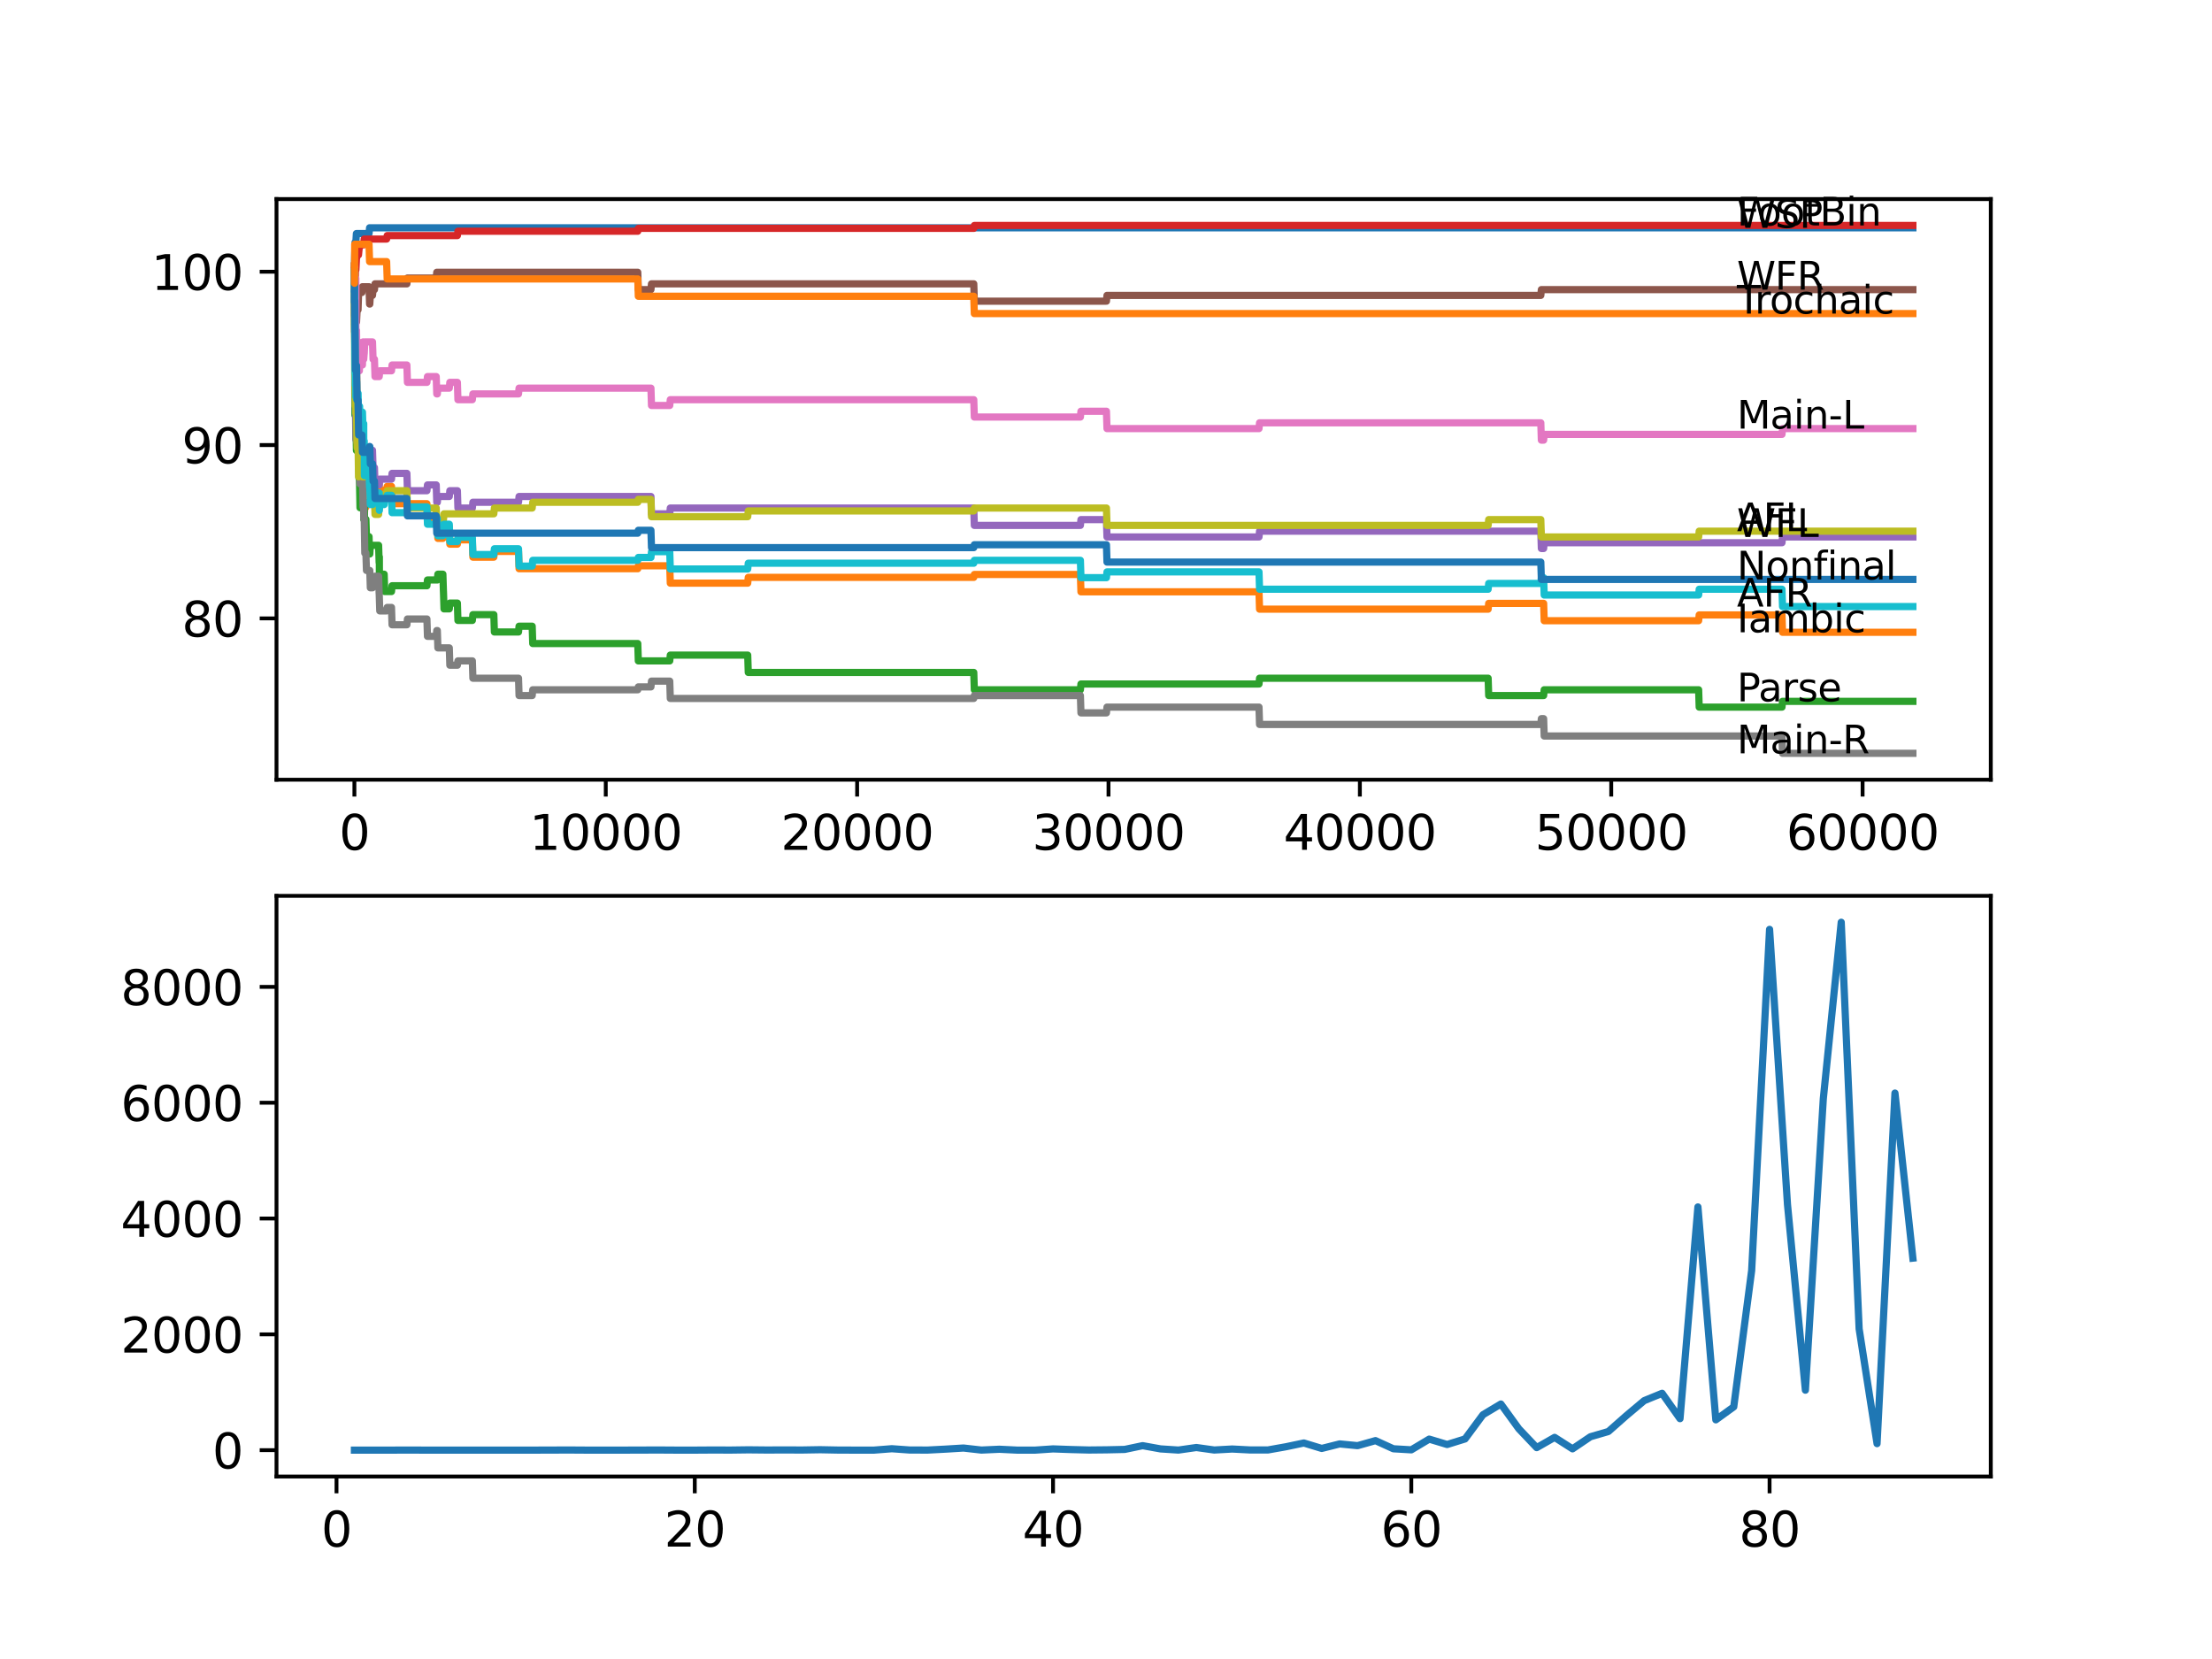 <?xml version="1.0" encoding="utf-8" standalone="no"?>
<!DOCTYPE svg PUBLIC "-//W3C//DTD SVG 1.1//EN"
  "http://www.w3.org/Graphics/SVG/1.1/DTD/svg11.dtd">
<svg xmlns:xlink="http://www.w3.org/1999/xlink" width="460.8pt" height="345.6pt" viewBox="0 0 460.8 345.6" xmlns="http://www.w3.org/2000/svg" version="1.1">
 <defs>
  <style type="text/css">*{stroke-linejoin: round; stroke-linecap: butt}</style>
 </defs>
 <g id="figure_1">
  <g id="patch_1">
   <path d="M 0 345.6 
L 460.8 345.6 
L 460.8 0 
L 0 0 
z
" style="fill: #ffffff"/>
  </g>
  <g id="axes_1">
   <g id="patch_2">
    <path d="M 57.6 162.432 
L 414.72 162.432 
L 414.72 41.472 
L 57.6 41.472 
z
" style="fill: #ffffff"/>
   </g>
   <g id="matplotlib.axis_1">
    <g id="xtick_1">
     <g id="line2d_1">
      <defs>
       <path id="m5f6db85ce0" d="M 0 0 
L 0 3.5 
" style="stroke: #000000; stroke-width: 0.8"/>
      </defs>
      <g>
       <use xlink:href="#m5f6db85ce0" x="73.827" y="162.432" style="stroke: #000000; stroke-width: 0.8"/>
      </g>
     </g>
     <g id="text_1">
      <!-- 0 -->
      <g transform="translate(70.646 177.03)scale(0.1 -0.1)">
       <defs>
        <path id="DejaVuSans-30" d="M 2034 4250 
Q 1547 4250 1301 3770 
Q 1056 3291 1056 2328 
Q 1056 1369 1301 889 
Q 1547 409 2034 409 
Q 2525 409 2770 889 
Q 3016 1369 3016 2328 
Q 3016 3291 2770 3770 
Q 2525 4250 2034 4250 
z
M 2034 4750 
Q 2819 4750 3233 4129 
Q 3647 3509 3647 2328 
Q 3647 1150 3233 529 
Q 2819 -91 2034 -91 
Q 1250 -91 836 529 
Q 422 1150 422 2328 
Q 422 3509 836 4129 
Q 1250 4750 2034 4750 
z
" transform="scale(0.016)"/>
       </defs>
       <use xlink:href="#DejaVuSans-30"/>
      </g>
     </g>
    </g>
    <g id="xtick_2">
     <g id="line2d_2">
      <g>
       <use xlink:href="#m5f6db85ce0" x="126.192" y="162.432" style="stroke: #000000; stroke-width: 0.8"/>
      </g>
     </g>
     <g id="text_2">
      <!-- 10000 -->
      <g transform="translate(110.286 177.03)scale(0.1 -0.1)">
       <defs>
        <path id="DejaVuSans-31" d="M 794 531 
L 1825 531 
L 1825 4091 
L 703 3866 
L 703 4441 
L 1819 4666 
L 2450 4666 
L 2450 531 
L 3481 531 
L 3481 0 
L 794 0 
L 794 531 
z
" transform="scale(0.016)"/>
       </defs>
       <use xlink:href="#DejaVuSans-31"/>
       <use xlink:href="#DejaVuSans-30" x="63.623"/>
       <use xlink:href="#DejaVuSans-30" x="127.246"/>
       <use xlink:href="#DejaVuSans-30" x="190.869"/>
       <use xlink:href="#DejaVuSans-30" x="254.492"/>
      </g>
     </g>
    </g>
    <g id="xtick_3">
     <g id="line2d_3">
      <g>
       <use xlink:href="#m5f6db85ce0" x="178.556" y="162.432" style="stroke: #000000; stroke-width: 0.8"/>
      </g>
     </g>
     <g id="text_3">
      <!-- 20000 -->
      <g transform="translate(162.65 177.03)scale(0.1 -0.1)">
       <defs>
        <path id="DejaVuSans-32" d="M 1228 531 
L 3431 531 
L 3431 0 
L 469 0 
L 469 531 
Q 828 903 1448 1529 
Q 2069 2156 2228 2338 
Q 2531 2678 2651 2914 
Q 2772 3150 2772 3378 
Q 2772 3750 2511 3984 
Q 2250 4219 1831 4219 
Q 1534 4219 1204 4116 
Q 875 4013 500 3803 
L 500 4441 
Q 881 4594 1212 4672 
Q 1544 4750 1819 4750 
Q 2544 4750 2975 4387 
Q 3406 4025 3406 3419 
Q 3406 3131 3298 2873 
Q 3191 2616 2906 2266 
Q 2828 2175 2409 1742 
Q 1991 1309 1228 531 
z
" transform="scale(0.016)"/>
       </defs>
       <use xlink:href="#DejaVuSans-32"/>
       <use xlink:href="#DejaVuSans-30" x="63.623"/>
       <use xlink:href="#DejaVuSans-30" x="127.246"/>
       <use xlink:href="#DejaVuSans-30" x="190.869"/>
       <use xlink:href="#DejaVuSans-30" x="254.492"/>
      </g>
     </g>
    </g>
    <g id="xtick_4">
     <g id="line2d_4">
      <g>
       <use xlink:href="#m5f6db85ce0" x="230.921" y="162.432" style="stroke: #000000; stroke-width: 0.8"/>
      </g>
     </g>
     <g id="text_4">
      <!-- 30000 -->
      <g transform="translate(215.015 177.03)scale(0.1 -0.1)">
       <defs>
        <path id="DejaVuSans-33" d="M 2597 2516 
Q 3050 2419 3304 2112 
Q 3559 1806 3559 1356 
Q 3559 666 3084 287 
Q 2609 -91 1734 -91 
Q 1441 -91 1130 -33 
Q 819 25 488 141 
L 488 750 
Q 750 597 1062 519 
Q 1375 441 1716 441 
Q 2309 441 2620 675 
Q 2931 909 2931 1356 
Q 2931 1769 2642 2001 
Q 2353 2234 1838 2234 
L 1294 2234 
L 1294 2753 
L 1863 2753 
Q 2328 2753 2575 2939 
Q 2822 3125 2822 3475 
Q 2822 3834 2567 4026 
Q 2313 4219 1838 4219 
Q 1578 4219 1281 4162 
Q 984 4106 628 3988 
L 628 4550 
Q 988 4650 1302 4700 
Q 1616 4750 1894 4750 
Q 2613 4750 3031 4423 
Q 3450 4097 3450 3541 
Q 3450 3153 3228 2886 
Q 3006 2619 2597 2516 
z
" transform="scale(0.016)"/>
       </defs>
       <use xlink:href="#DejaVuSans-33"/>
       <use xlink:href="#DejaVuSans-30" x="63.623"/>
       <use xlink:href="#DejaVuSans-30" x="127.246"/>
       <use xlink:href="#DejaVuSans-30" x="190.869"/>
       <use xlink:href="#DejaVuSans-30" x="254.492"/>
      </g>
     </g>
    </g>
    <g id="xtick_5">
     <g id="line2d_5">
      <g>
       <use xlink:href="#m5f6db85ce0" x="283.285" y="162.432" style="stroke: #000000; stroke-width: 0.8"/>
      </g>
     </g>
     <g id="text_5">
      <!-- 40000 -->
      <g transform="translate(267.379 177.03)scale(0.1 -0.1)">
       <defs>
        <path id="DejaVuSans-34" d="M 2419 4116 
L 825 1625 
L 2419 1625 
L 2419 4116 
z
M 2253 4666 
L 3047 4666 
L 3047 1625 
L 3713 1625 
L 3713 1100 
L 3047 1100 
L 3047 0 
L 2419 0 
L 2419 1100 
L 313 1100 
L 313 1709 
L 2253 4666 
z
" transform="scale(0.016)"/>
       </defs>
       <use xlink:href="#DejaVuSans-34"/>
       <use xlink:href="#DejaVuSans-30" x="63.623"/>
       <use xlink:href="#DejaVuSans-30" x="127.246"/>
       <use xlink:href="#DejaVuSans-30" x="190.869"/>
       <use xlink:href="#DejaVuSans-30" x="254.492"/>
      </g>
     </g>
    </g>
    <g id="xtick_6">
     <g id="line2d_6">
      <g>
       <use xlink:href="#m5f6db85ce0" x="335.65" y="162.432" style="stroke: #000000; stroke-width: 0.8"/>
      </g>
     </g>
     <g id="text_6">
      <!-- 50000 -->
      <g transform="translate(319.744 177.03)scale(0.1 -0.1)">
       <defs>
        <path id="DejaVuSans-35" d="M 691 4666 
L 3169 4666 
L 3169 4134 
L 1269 4134 
L 1269 2991 
Q 1406 3038 1543 3061 
Q 1681 3084 1819 3084 
Q 2600 3084 3056 2656 
Q 3513 2228 3513 1497 
Q 3513 744 3044 326 
Q 2575 -91 1722 -91 
Q 1428 -91 1123 -41 
Q 819 9 494 109 
L 494 744 
Q 775 591 1075 516 
Q 1375 441 1709 441 
Q 2250 441 2565 725 
Q 2881 1009 2881 1497 
Q 2881 1984 2565 2268 
Q 2250 2553 1709 2553 
Q 1456 2553 1204 2497 
Q 953 2441 691 2322 
L 691 4666 
z
" transform="scale(0.016)"/>
       </defs>
       <use xlink:href="#DejaVuSans-35"/>
       <use xlink:href="#DejaVuSans-30" x="63.623"/>
       <use xlink:href="#DejaVuSans-30" x="127.246"/>
       <use xlink:href="#DejaVuSans-30" x="190.869"/>
       <use xlink:href="#DejaVuSans-30" x="254.492"/>
      </g>
     </g>
    </g>
    <g id="xtick_7">
     <g id="line2d_7">
      <g>
       <use xlink:href="#m5f6db85ce0" x="388.014" y="162.432" style="stroke: #000000; stroke-width: 0.8"/>
      </g>
     </g>
     <g id="text_7">
      <!-- 60000 -->
      <g transform="translate(372.108 177.03)scale(0.1 -0.1)">
       <defs>
        <path id="DejaVuSans-36" d="M 2113 2584 
Q 1688 2584 1439 2293 
Q 1191 2003 1191 1497 
Q 1191 994 1439 701 
Q 1688 409 2113 409 
Q 2538 409 2786 701 
Q 3034 994 3034 1497 
Q 3034 2003 2786 2293 
Q 2538 2584 2113 2584 
z
M 3366 4563 
L 3366 3988 
Q 3128 4100 2886 4159 
Q 2644 4219 2406 4219 
Q 1781 4219 1451 3797 
Q 1122 3375 1075 2522 
Q 1259 2794 1537 2939 
Q 1816 3084 2150 3084 
Q 2853 3084 3261 2657 
Q 3669 2231 3669 1497 
Q 3669 778 3244 343 
Q 2819 -91 2113 -91 
Q 1303 -91 875 529 
Q 447 1150 447 2328 
Q 447 3434 972 4092 
Q 1497 4750 2381 4750 
Q 2619 4750 2861 4703 
Q 3103 4656 3366 4563 
z
" transform="scale(0.016)"/>
       </defs>
       <use xlink:href="#DejaVuSans-36"/>
       <use xlink:href="#DejaVuSans-30" x="63.623"/>
       <use xlink:href="#DejaVuSans-30" x="127.246"/>
       <use xlink:href="#DejaVuSans-30" x="190.869"/>
       <use xlink:href="#DejaVuSans-30" x="254.492"/>
      </g>
     </g>
    </g>
   </g>
   <g id="matplotlib.axis_2">
    <g id="ytick_1">
     <g id="line2d_8">
      <defs>
       <path id="m8773954f95" d="M 0 0 
L -3.5 0 
" style="stroke: #000000; stroke-width: 0.8"/>
      </defs>
      <g>
       <use xlink:href="#m8773954f95" x="57.6" y="128.826" style="stroke: #000000; stroke-width: 0.8"/>
      </g>
     </g>
     <g id="text_8">
      <!-- 80 -->
      <g transform="translate(37.875 132.625)scale(0.1 -0.1)">
       <defs>
        <path id="DejaVuSans-38" d="M 2034 2216 
Q 1584 2216 1326 1975 
Q 1069 1734 1069 1313 
Q 1069 891 1326 650 
Q 1584 409 2034 409 
Q 2484 409 2743 651 
Q 3003 894 3003 1313 
Q 3003 1734 2745 1975 
Q 2488 2216 2034 2216 
z
M 1403 2484 
Q 997 2584 770 2862 
Q 544 3141 544 3541 
Q 544 4100 942 4425 
Q 1341 4750 2034 4750 
Q 2731 4750 3128 4425 
Q 3525 4100 3525 3541 
Q 3525 3141 3298 2862 
Q 3072 2584 2669 2484 
Q 3125 2378 3379 2068 
Q 3634 1759 3634 1313 
Q 3634 634 3220 271 
Q 2806 -91 2034 -91 
Q 1263 -91 848 271 
Q 434 634 434 1313 
Q 434 1759 690 2068 
Q 947 2378 1403 2484 
z
M 1172 3481 
Q 1172 3119 1398 2916 
Q 1625 2713 2034 2713 
Q 2441 2713 2670 2916 
Q 2900 3119 2900 3481 
Q 2900 3844 2670 4047 
Q 2441 4250 2034 4250 
Q 1625 4250 1398 4047 
Q 1172 3844 1172 3481 
z
" transform="scale(0.016)"/>
       </defs>
       <use xlink:href="#DejaVuSans-38"/>
       <use xlink:href="#DejaVuSans-30" x="63.623"/>
      </g>
     </g>
    </g>
    <g id="ytick_2">
     <g id="line2d_9">
      <g>
       <use xlink:href="#m8773954f95" x="57.6" y="92.713" style="stroke: #000000; stroke-width: 0.8"/>
      </g>
     </g>
     <g id="text_9">
      <!-- 90 -->
      <g transform="translate(37.875 96.512)scale(0.1 -0.1)">
       <defs>
        <path id="DejaVuSans-39" d="M 703 97 
L 703 672 
Q 941 559 1184 500 
Q 1428 441 1663 441 
Q 2288 441 2617 861 
Q 2947 1281 2994 2138 
Q 2813 1869 2534 1725 
Q 2256 1581 1919 1581 
Q 1219 1581 811 2004 
Q 403 2428 403 3163 
Q 403 3881 828 4315 
Q 1253 4750 1959 4750 
Q 2769 4750 3195 4129 
Q 3622 3509 3622 2328 
Q 3622 1225 3098 567 
Q 2575 -91 1691 -91 
Q 1453 -91 1209 -44 
Q 966 3 703 97 
z
M 1959 2075 
Q 2384 2075 2632 2365 
Q 2881 2656 2881 3163 
Q 2881 3666 2632 3958 
Q 2384 4250 1959 4250 
Q 1534 4250 1286 3958 
Q 1038 3666 1038 3163 
Q 1038 2656 1286 2365 
Q 1534 2075 1959 2075 
z
" transform="scale(0.016)"/>
       </defs>
       <use xlink:href="#DejaVuSans-39"/>
       <use xlink:href="#DejaVuSans-30" x="63.623"/>
      </g>
     </g>
    </g>
    <g id="ytick_3">
     <g id="line2d_10">
      <g>
       <use xlink:href="#m8773954f95" x="57.6" y="56.6" style="stroke: #000000; stroke-width: 0.8"/>
      </g>
     </g>
     <g id="text_10">
      <!-- 100 -->
      <g transform="translate(31.512 60.399)scale(0.1 -0.1)">
       <use xlink:href="#DejaVuSans-31"/>
       <use xlink:href="#DejaVuSans-30" x="63.623"/>
       <use xlink:href="#DejaVuSans-30" x="127.246"/>
      </g>
     </g>
    </g>
   </g>
   <g id="line2d_11">
    <path d="M 73.833 55.397 
L 73.969 50.461 
L 74.131 50.461 
L 74.246 48.655 
L 76.875 48.655 
L 76.99 47.452 
L 398.487 47.452 
L 398.487 47.452 
" clip-path="url(#pe1f1ca4acb)" style="fill: none; stroke: #1f77b4; stroke-width: 1.5; stroke-linecap: square"/>
   </g>
   <g id="line2d_12">
    <path d="M 73.833 56.6 
L 73.843 56.6 
L 73.917 55.397 
L 73.922 59.008 
L 73.943 59.008 
L 73.958 59.008 
L 74.089 73.453 
L 74.131 73.453 
L 74.136 71.647 
L 74.142 75.259 
L 74.236 75.259 
L 74.273 75.259 
L 74.393 86.092 
L 74.508 84.889 
L 74.587 84.889 
L 74.692 92.111 
L 74.702 90.907 
L 74.807 90.907 
L 74.911 88.801 
L 75.027 92.412 
L 75.503 92.412 
L 75.618 96.023 
L 75.77 96.023 
L 75.891 103.246 
L 75.896 103.246 
L 75.917 106.857 
L 76.006 105.654 
L 76.226 105.654 
L 76.341 103.848 
L 76.875 103.848 
L 76.99 102.644 
L 78.87 102.644 
L 78.985 100.839 
L 78.996 100.839 
L 79.027 104.45 
L 79.106 103.246 
L 80.027 103.246 
L 80.143 102.042 
L 80.541 102.042 
L 80.656 101.32 
L 81.556 101.32 
L 81.672 104.931 
L 88.935 104.931 
L 89.05 108.543 
L 91.103 108.543 
L 91.218 112.154 
L 92.26 112.154 
L 92.375 110.95 
L 92.38 110.95 
L 92.495 109.746 
L 93.595 109.746 
L 93.71 113.358 
L 95.281 113.358 
L 95.396 112.455 
L 98.397 112.455 
L 98.512 116.066 
L 102.874 116.066 
L 102.989 114.862 
L 108.016 114.862 
L 108.131 118.474 
L 132.858 118.474 
L 132.973 117.872 
L 139.519 117.872 
L 139.634 121.483 
L 155.762 121.483 
L 155.877 120.279 
L 202.854 120.279 
L 202.969 119.677 
L 225.067 119.677 
L 225.182 123.289 
L 262.272 123.289 
L 262.387 126.9 
L 310.007 126.9 
L 310.122 125.696 
L 321.569 125.696 
L 321.684 129.307 
L 353.857 129.307 
L 353.972 128.104 
L 371.221 128.104 
L 371.336 131.715 
L 398.487 131.715 
L 398.487 131.715 
" clip-path="url(#pe1f1ca4acb)" style="fill: none; stroke: #ff7f0e; stroke-width: 1.5; stroke-linecap: square"/>
   </g>
   <g id="line2d_13">
    <path d="M 73.833 56.6 
L 73.838 56.6 
L 73.843 55.878 
L 73.869 66.712 
L 73.932 86.454 
L 74.006 84.227 
L 74.026 84.227 
L 74.079 83.023 
L 74.084 86.634 
L 74.126 86.634 
L 74.131 86.634 
L 74.252 93.857 
L 74.273 93.857 
L 74.393 90.125 
L 74.508 93.736 
L 74.587 93.736 
L 74.681 90.125 
L 74.692 92.533 
L 74.812 99.755 
L 74.88 99.755 
L 74.995 105.774 
L 75.503 105.774 
L 75.618 104.57 
L 75.755 104.57 
L 75.77 108.181 
L 75.864 106.978 
L 75.875 106.978 
L 75.917 104.57 
L 75.922 108.181 
L 75.98 108.181 
L 76.226 108.181 
L 76.341 111.793 
L 76.875 111.793 
L 76.99 115.404 
L 77.032 115.404 
L 77.147 113.598 
L 78.87 113.598 
L 78.985 117.21 
L 78.996 117.21 
L 79.027 116.006 
L 79.033 119.617 
L 79.095 119.617 
L 80.027 119.617 
L 80.143 123.228 
L 81.556 123.228 
L 81.672 122.025 
L 88.935 122.025 
L 89.05 120.821 
L 91.103 120.821 
L 91.218 119.617 
L 92.26 119.617 
L 92.375 123.228 
L 92.38 123.228 
L 92.495 126.84 
L 93.595 126.84 
L 93.71 125.636 
L 95.281 125.636 
L 95.396 129.247 
L 98.397 129.247 
L 98.512 128.044 
L 102.874 128.044 
L 102.989 131.655 
L 108.016 131.655 
L 108.131 130.451 
L 110.865 130.451 
L 110.98 134.062 
L 132.858 134.062 
L 132.973 137.674 
L 139.519 137.674 
L 139.634 136.47 
L 155.762 136.47 
L 155.877 140.081 
L 202.854 140.081 
L 202.969 143.692 
L 225.067 143.692 
L 225.182 142.489 
L 262.272 142.489 
L 262.387 141.285 
L 310.007 141.285 
L 310.122 144.896 
L 321.569 144.896 
L 321.684 143.692 
L 353.857 143.692 
L 353.972 147.304 
L 371.221 147.304 
L 371.336 146.1 
L 398.487 146.1 
L 398.487 146.1 
" clip-path="url(#pe1f1ca4acb)" style="fill: none; stroke: #2ca02c; stroke-width: 1.5; stroke-linecap: square"/>
   </g>
   <g id="line2d_14">
    <path d="M 73.833 56.6 
L 73.838 56.6 
L 73.843 55.878 
L 73.869 65.809 
L 73.896 63.402 
L 73.901 63.402 
L 74.042 56.239 
L 74.136 56.239 
L 74.257 53.832 
L 74.273 53.832 
L 74.388 53.109 
L 74.681 53.109 
L 74.796 51.906 
L 74.807 51.906 
L 74.922 51.003 
L 75.755 51.003 
L 75.87 49.799 
L 80.541 49.799 
L 80.656 49.077 
L 95.281 49.077 
L 95.396 48.174 
L 132.858 48.174 
L 132.973 47.572 
L 202.854 47.572 
L 202.969 46.97 
L 398.487 46.97 
L 398.487 46.97 
" clip-path="url(#pe1f1ca4acb)" style="fill: none; stroke: #d62728; stroke-width: 1.5; stroke-linecap: square"/>
   </g>
   <g id="line2d_15">
    <path d="M 73.833 60.212 
L 73.854 60.212 
L 73.943 74.657 
L 73.979 71.828 
L 73.995 71.828 
L 74.026 75.439 
L 74.105 74.235 
L 74.121 74.235 
L 74.131 73.333 
L 74.147 84.166 
L 74.173 84.166 
L 74.273 84.166 
L 74.299 87.778 
L 74.383 86.574 
L 74.681 86.574 
L 74.686 90.185 
L 74.791 88.981 
L 74.807 88.981 
L 74.911 92.593 
L 74.917 91.389 
L 75.388 91.389 
L 75.503 95 
L 75.618 93.797 
L 75.755 93.797 
L 75.77 97.408 
L 75.864 96.204 
L 75.875 96.204 
L 75.995 93.797 
L 77.598 93.797 
L 77.713 97.408 
L 78.006 97.408 
L 78.121 101.019 
L 78.996 101.019 
L 79.111 99.815 
L 81.556 99.815 
L 81.672 98.612 
L 84.761 98.612 
L 84.876 102.223 
L 88.935 102.223 
L 89.05 101.019 
L 90.872 101.019 
L 90.987 104.63 
L 91.103 104.63 
L 91.218 103.427 
L 93.595 103.427 
L 93.71 102.223 
L 95.281 102.223 
L 95.396 105.834 
L 98.397 105.834 
L 98.512 104.63 
L 108.016 104.63 
L 108.131 103.427 
L 135.602 103.427 
L 135.717 107.038 
L 139.519 107.038 
L 139.634 105.834 
L 202.854 105.834 
L 202.969 109.445 
L 225.067 109.445 
L 225.182 108.242 
L 230.492 108.242 
L 230.607 111.853 
L 262.272 111.853 
L 262.387 110.649 
L 320.977 110.649 
L 321.093 114.26 
L 321.569 114.26 
L 321.684 113.057 
L 371.221 113.057 
L 371.336 111.853 
L 398.487 111.853 
L 398.487 111.853 
" clip-path="url(#pe1f1ca4acb)" style="fill: none; stroke: #9467bd; stroke-width: 1.5; stroke-linecap: square"/>
   </g>
   <g id="line2d_16">
    <path d="M 73.833 55.397 
L 73.885 69.119 
L 73.958 65.99 
L 74.084 63.462 
L 74.121 63.462 
L 74.236 67.073 
L 74.273 67.073 
L 74.398 64.545 
L 74.587 64.545 
L 74.707 60.934 
L 75.388 60.934 
L 75.503 59.73 
L 76.875 59.73 
L 76.99 63.341 
L 77.032 63.341 
L 77.147 61.536 
L 77.598 61.536 
L 77.713 60.332 
L 78.006 60.332 
L 78.121 59.128 
L 84.761 59.128 
L 84.876 57.924 
L 90.872 57.924 
L 90.987 56.721 
L 132.858 56.721 
L 132.973 60.332 
L 135.602 60.332 
L 135.717 59.128 
L 202.854 59.128 
L 202.969 62.739 
L 230.492 62.739 
L 230.607 61.536 
L 320.977 61.536 
L 321.093 60.332 
L 398.487 60.332 
L 398.487 60.332 
" clip-path="url(#pe1f1ca4acb)" style="fill: none; stroke: #8c564b; stroke-width: 1.5; stroke-linecap: square"/>
   </g>
   <g id="line2d_17">
    <path d="M 73.833 60.212 
L 73.901 55.697 
L 73.927 62.92 
L 74.026 67.314 
L 74.042 66.11 
L 74.131 57.985 
L 74.147 68.818 
L 74.273 68.818 
L 74.299 72.43 
L 74.383 71.226 
L 74.681 71.226 
L 74.686 74.837 
L 74.791 73.634 
L 74.807 73.634 
L 74.864 77.245 
L 74.911 73.634 
L 75.027 72.43 
L 75.388 72.43 
L 75.503 76.041 
L 75.634 71.226 
L 75.755 71.226 
L 75.77 74.837 
L 75.864 73.634 
L 75.875 73.634 
L 75.995 71.226 
L 77.598 71.226 
L 77.713 74.837 
L 78.006 74.837 
L 78.121 78.449 
L 78.996 78.449 
L 79.111 77.245 
L 81.556 77.245 
L 81.672 76.041 
L 84.761 76.041 
L 84.876 79.652 
L 88.935 79.652 
L 89.05 78.449 
L 90.872 78.449 
L 90.987 82.06 
L 91.103 82.06 
L 91.218 80.856 
L 93.595 80.856 
L 93.71 79.652 
L 95.281 79.652 
L 95.396 83.264 
L 98.397 83.264 
L 98.512 82.06 
L 108.016 82.06 
L 108.131 80.856 
L 135.602 80.856 
L 135.717 84.467 
L 139.519 84.467 
L 139.634 83.264 
L 202.854 83.264 
L 202.969 86.875 
L 225.067 86.875 
L 225.182 85.671 
L 230.492 85.671 
L 230.607 89.282 
L 262.272 89.282 
L 262.387 88.079 
L 320.977 88.079 
L 321.093 91.69 
L 321.569 91.69 
L 321.684 90.486 
L 371.221 90.486 
L 371.336 89.282 
L 398.487 89.282 
L 398.487 89.282 
" clip-path="url(#pe1f1ca4acb)" style="fill: none; stroke: #e377c2; stroke-width: 1.5; stroke-linecap: square"/>
   </g>
   <g id="line2d_18">
    <path d="M 73.833 56.6 
L 73.974 79.532 
L 73.995 79.532 
L 74.026 78.328 
L 74.047 85.551 
L 74.063 85.551 
L 74.136 91.57 
L 74.178 89.162 
L 74.273 89.162 
L 74.299 88.44 
L 74.304 92.051 
L 74.362 92.051 
L 74.681 92.051 
L 74.686 90.847 
L 74.692 94.459 
L 74.781 94.459 
L 74.807 94.459 
L 74.864 93.556 
L 74.87 97.167 
L 74.901 97.167 
L 74.911 97.167 
L 74.98 100.778 
L 75.021 99.575 
L 75.388 99.575 
L 75.503 98.371 
L 75.624 105.593 
L 75.755 105.593 
L 75.77 104.39 
L 75.775 108.001 
L 75.854 108.001 
L 75.875 108.001 
L 75.995 115.223 
L 76.226 115.223 
L 76.341 118.835 
L 77.032 118.835 
L 77.147 122.446 
L 77.598 122.446 
L 77.713 121.242 
L 78.006 121.242 
L 78.121 120.039 
L 78.87 120.039 
L 78.985 123.65 
L 78.996 123.65 
L 79.111 127.261 
L 80.541 127.261 
L 80.656 126.539 
L 81.556 126.539 
L 81.672 130.15 
L 84.761 130.15 
L 84.876 128.946 
L 88.935 128.946 
L 89.05 132.558 
L 90.872 132.558 
L 90.987 131.354 
L 91.103 131.354 
L 91.218 134.965 
L 93.595 134.965 
L 93.71 138.576 
L 95.281 138.576 
L 95.396 137.674 
L 98.397 137.674 
L 98.512 141.285 
L 108.016 141.285 
L 108.131 144.896 
L 110.865 144.896 
L 110.98 143.692 
L 132.858 143.692 
L 132.973 143.091 
L 135.602 143.091 
L 135.717 141.887 
L 139.519 141.887 
L 139.634 145.498 
L 202.854 145.498 
L 202.969 144.896 
L 225.067 144.896 
L 225.182 148.507 
L 230.492 148.507 
L 230.607 147.304 
L 262.272 147.304 
L 262.387 150.915 
L 320.977 150.915 
L 321.093 149.711 
L 321.569 149.711 
L 321.684 153.323 
L 371.221 153.323 
L 371.336 156.934 
L 398.487 156.934 
L 398.487 156.934 
" clip-path="url(#pe1f1ca4acb)" style="fill: none; stroke: #7f7f7f; stroke-width: 1.5; stroke-linecap: square"/>
   </g>
   <g id="line2d_19">
    <path d="M 73.833 60.212 
L 73.838 59.309 
L 73.869 68.036 
L 73.89 67.434 
L 74.021 84.588 
L 74.079 84.588 
L 74.131 82.481 
L 74.136 86.092 
L 74.178 86.092 
L 74.273 86.092 
L 74.393 93.315 
L 74.508 92.111 
L 74.587 92.111 
L 74.692 99.334 
L 74.702 98.13 
L 74.88 98.13 
L 75 95.723 
L 75.388 95.723 
L 75.503 99.334 
L 75.917 99.334 
L 76.032 98.13 
L 76.226 98.13 
L 76.341 96.324 
L 77.032 96.324 
L 77.147 99.936 
L 77.598 99.936 
L 77.713 103.547 
L 78.006 103.547 
L 78.121 107.158 
L 78.87 107.158 
L 78.985 105.353 
L 79.027 105.353 
L 79.142 104.149 
L 80.027 104.149 
L 80.143 102.945 
L 80.541 102.945 
L 80.656 102.223 
L 84.761 102.223 
L 84.876 105.834 
L 90.872 105.834 
L 90.987 109.445 
L 92.26 109.445 
L 92.375 108.242 
L 92.38 108.242 
L 92.495 107.038 
L 102.874 107.038 
L 102.989 105.834 
L 110.865 105.834 
L 110.98 104.63 
L 132.858 104.63 
L 132.973 104.028 
L 135.602 104.028 
L 135.717 107.64 
L 155.762 107.64 
L 155.877 106.436 
L 202.854 106.436 
L 202.969 105.834 
L 230.492 105.834 
L 230.607 109.445 
L 310.007 109.445 
L 310.122 108.242 
L 320.977 108.242 
L 321.093 111.853 
L 353.857 111.853 
L 353.972 110.649 
L 398.487 110.649 
L 398.487 110.649 
" clip-path="url(#pe1f1ca4acb)" style="fill: none; stroke: #bcbd22; stroke-width: 1.5; stroke-linecap: square"/>
   </g>
   <g id="line2d_20">
    <path d="M 73.833 56.6 
L 73.974 77.847 
L 73.995 77.847 
L 74.026 76.643 
L 74.032 80.254 
L 74.1 79.05 
L 74.121 79.05 
L 74.136 82.662 
L 74.231 80.254 
L 74.273 80.254 
L 74.299 79.532 
L 74.304 83.143 
L 74.362 83.143 
L 74.393 83.143 
L 74.508 81.939 
L 74.597 81.939 
L 74.692 87.958 
L 74.712 86.755 
L 74.807 86.755 
L 74.911 84.648 
L 74.98 88.259 
L 75.021 87.055 
L 75.388 87.055 
L 75.503 85.852 
L 75.618 89.463 
L 75.755 89.463 
L 75.77 88.259 
L 75.775 91.87 
L 75.854 91.87 
L 75.875 91.87 
L 75.917 99.093 
L 75.99 97.889 
L 76.875 97.889 
L 76.99 101.501 
L 77.032 101.501 
L 77.147 105.112 
L 77.598 105.112 
L 77.713 103.908 
L 78.006 103.908 
L 78.121 102.704 
L 78.996 102.704 
L 79.027 106.316 
L 79.106 105.112 
L 80.027 105.112 
L 80.143 103.908 
L 80.541 103.908 
L 80.656 103.186 
L 81.556 103.186 
L 81.672 106.797 
L 84.761 106.797 
L 84.876 105.593 
L 88.935 105.593 
L 89.05 109.205 
L 90.872 109.205 
L 90.987 108.001 
L 91.103 108.001 
L 91.218 111.612 
L 92.26 111.612 
L 92.375 110.408 
L 92.38 110.408 
L 92.495 109.205 
L 93.595 109.205 
L 93.71 112.816 
L 95.281 112.816 
L 95.396 111.913 
L 98.397 111.913 
L 98.512 115.524 
L 102.874 115.524 
L 102.989 114.321 
L 108.016 114.321 
L 108.131 117.932 
L 110.865 117.932 
L 110.98 116.728 
L 132.858 116.728 
L 132.973 116.126 
L 135.602 116.126 
L 135.717 114.923 
L 139.519 114.923 
L 139.634 118.534 
L 155.762 118.534 
L 155.877 117.33 
L 202.854 117.33 
L 202.969 116.728 
L 225.067 116.728 
L 225.182 120.339 
L 230.492 120.339 
L 230.607 119.136 
L 262.272 119.136 
L 262.387 122.747 
L 310.007 122.747 
L 310.122 121.543 
L 320.977 121.543 
L 321.093 120.339 
L 321.569 120.339 
L 321.684 123.951 
L 353.857 123.951 
L 353.972 122.747 
L 371.221 122.747 
L 371.336 126.358 
L 398.487 126.358 
L 398.487 126.358 
" clip-path="url(#pe1f1ca4acb)" style="fill: none; stroke: #17becf; stroke-width: 1.5; stroke-linecap: square"/>
   </g>
   <g id="line2d_21">
    <path d="M 73.833 60.212 
L 73.885 59.008 
L 73.843 62.92 
L 73.917 62.619 
L 74.047 77.064 
L 74.121 77.064 
L 74.236 76.161 
L 74.273 76.161 
L 74.393 83.384 
L 74.587 83.384 
L 74.707 90.607 
L 75.388 90.607 
L 75.503 94.218 
L 76.875 94.218 
L 76.99 93.014 
L 77.032 93.014 
L 77.147 96.625 
L 77.598 96.625 
L 77.713 100.237 
L 78.006 100.237 
L 78.121 103.848 
L 84.761 103.848 
L 84.876 107.459 
L 90.872 107.459 
L 90.987 111.07 
L 132.858 111.07 
L 132.973 110.469 
L 135.602 110.469 
L 135.717 114.08 
L 202.854 114.08 
L 202.969 113.478 
L 230.492 113.478 
L 230.607 117.089 
L 320.977 117.089 
L 321.093 120.701 
L 398.487 120.701 
L 398.487 120.701 
" clip-path="url(#pe1f1ca4acb)" style="fill: none; stroke: #1f77b4; stroke-width: 1.5; stroke-linecap: square"/>
   </g>
   <g id="line2d_22">
    <path d="M 73.833 55.397 
L 73.838 55.397 
L 73.854 59.008 
L 73.896 50.882 
L 73.937 50.882 
L 76.875 50.882 
L 76.99 54.494 
L 80.541 54.494 
L 80.656 58.105 
L 132.858 58.105 
L 132.973 61.716 
L 202.854 61.716 
L 202.969 65.328 
L 398.487 65.328 
L 398.487 65.328 
" clip-path="url(#pe1f1ca4acb)" style="fill: none; stroke: #ff7f0e; stroke-width: 1.5; stroke-linecap: square"/>
   </g>
   <g id="patch_3">
    <path d="M 57.6 162.432 
L 57.6 41.472 
" style="fill: none; stroke: #000000; stroke-width: 0.8; stroke-linejoin: miter; stroke-linecap: square"/>
   </g>
   <g id="patch_4">
    <path d="M 414.72 162.432 
L 414.72 41.472 
" style="fill: none; stroke: #000000; stroke-width: 0.8; stroke-linejoin: miter; stroke-linecap: square"/>
   </g>
   <g id="patch_5">
    <path d="M 57.6 162.432 
L 414.72 162.432 
" style="fill: none; stroke: #000000; stroke-width: 0.8; stroke-linejoin: miter; stroke-linecap: square"/>
   </g>
   <g id="patch_6">
    <path d="M 57.6 41.472 
L 414.72 41.472 
" style="fill: none; stroke: #000000; stroke-width: 0.8; stroke-linejoin: miter; stroke-linecap: square"/>
   </g>
   <g id="text_11">
    <!-- WSP -->
    <g transform="translate(361.832 47.452)scale(0.08 -0.08)">
     <defs>
      <path id="DejaVuSans-57" d="M 213 4666 
L 850 4666 
L 1831 722 
L 2809 4666 
L 3519 4666 
L 4500 722 
L 5478 4666 
L 6119 4666 
L 4947 0 
L 4153 0 
L 3169 4050 
L 2175 0 
L 1381 0 
L 213 4666 
z
" transform="scale(0.016)"/>
      <path id="DejaVuSans-53" d="M 3425 4513 
L 3425 3897 
Q 3066 4069 2747 4153 
Q 2428 4238 2131 4238 
Q 1616 4238 1336 4038 
Q 1056 3838 1056 3469 
Q 1056 3159 1242 3001 
Q 1428 2844 1947 2747 
L 2328 2669 
Q 3034 2534 3370 2195 
Q 3706 1856 3706 1288 
Q 3706 609 3251 259 
Q 2797 -91 1919 -91 
Q 1588 -91 1214 -16 
Q 841 59 441 206 
L 441 856 
Q 825 641 1194 531 
Q 1563 422 1919 422 
Q 2459 422 2753 634 
Q 3047 847 3047 1241 
Q 3047 1584 2836 1778 
Q 2625 1972 2144 2069 
L 1759 2144 
Q 1053 2284 737 2584 
Q 422 2884 422 3419 
Q 422 4038 858 4394 
Q 1294 4750 2059 4750 
Q 2388 4750 2728 4690 
Q 3069 4631 3425 4513 
z
" transform="scale(0.016)"/>
      <path id="DejaVuSans-50" d="M 1259 4147 
L 1259 2394 
L 2053 2394 
Q 2494 2394 2734 2622 
Q 2975 2850 2975 3272 
Q 2975 3691 2734 3919 
Q 2494 4147 2053 4147 
L 1259 4147 
z
M 628 4666 
L 2053 4666 
Q 2838 4666 3239 4311 
Q 3641 3956 3641 3272 
Q 3641 2581 3239 2228 
Q 2838 1875 2053 1875 
L 1259 1875 
L 1259 0 
L 628 0 
L 628 4666 
z
" transform="scale(0.016)"/>
     </defs>
     <use xlink:href="#DejaVuSans-57"/>
     <use xlink:href="#DejaVuSans-53" x="98.877"/>
     <use xlink:href="#DejaVuSans-50" x="162.354"/>
    </g>
   </g>
   <g id="text_12">
    <!-- Iambic -->
    <g transform="translate(361.832 131.715)scale(0.08 -0.08)">
     <defs>
      <path id="DejaVuSans-49" d="M 628 4666 
L 1259 4666 
L 1259 0 
L 628 0 
L 628 4666 
z
" transform="scale(0.016)"/>
      <path id="DejaVuSans-61" d="M 2194 1759 
Q 1497 1759 1228 1600 
Q 959 1441 959 1056 
Q 959 750 1161 570 
Q 1363 391 1709 391 
Q 2188 391 2477 730 
Q 2766 1069 2766 1631 
L 2766 1759 
L 2194 1759 
z
M 3341 1997 
L 3341 0 
L 2766 0 
L 2766 531 
Q 2569 213 2275 61 
Q 1981 -91 1556 -91 
Q 1019 -91 701 211 
Q 384 513 384 1019 
Q 384 1609 779 1909 
Q 1175 2209 1959 2209 
L 2766 2209 
L 2766 2266 
Q 2766 2663 2505 2880 
Q 2244 3097 1772 3097 
Q 1472 3097 1187 3025 
Q 903 2953 641 2809 
L 641 3341 
Q 956 3463 1253 3523 
Q 1550 3584 1831 3584 
Q 2591 3584 2966 3190 
Q 3341 2797 3341 1997 
z
" transform="scale(0.016)"/>
      <path id="DejaVuSans-6d" d="M 3328 2828 
Q 3544 3216 3844 3400 
Q 4144 3584 4550 3584 
Q 5097 3584 5394 3201 
Q 5691 2819 5691 2113 
L 5691 0 
L 5113 0 
L 5113 2094 
Q 5113 2597 4934 2840 
Q 4756 3084 4391 3084 
Q 3944 3084 3684 2787 
Q 3425 2491 3425 1978 
L 3425 0 
L 2847 0 
L 2847 2094 
Q 2847 2600 2669 2842 
Q 2491 3084 2119 3084 
Q 1678 3084 1418 2786 
Q 1159 2488 1159 1978 
L 1159 0 
L 581 0 
L 581 3500 
L 1159 3500 
L 1159 2956 
Q 1356 3278 1631 3431 
Q 1906 3584 2284 3584 
Q 2666 3584 2933 3390 
Q 3200 3197 3328 2828 
z
" transform="scale(0.016)"/>
      <path id="DejaVuSans-62" d="M 3116 1747 
Q 3116 2381 2855 2742 
Q 2594 3103 2138 3103 
Q 1681 3103 1420 2742 
Q 1159 2381 1159 1747 
Q 1159 1113 1420 752 
Q 1681 391 2138 391 
Q 2594 391 2855 752 
Q 3116 1113 3116 1747 
z
M 1159 2969 
Q 1341 3281 1617 3432 
Q 1894 3584 2278 3584 
Q 2916 3584 3314 3078 
Q 3713 2572 3713 1747 
Q 3713 922 3314 415 
Q 2916 -91 2278 -91 
Q 1894 -91 1617 61 
Q 1341 213 1159 525 
L 1159 0 
L 581 0 
L 581 4863 
L 1159 4863 
L 1159 2969 
z
" transform="scale(0.016)"/>
      <path id="DejaVuSans-69" d="M 603 3500 
L 1178 3500 
L 1178 0 
L 603 0 
L 603 3500 
z
M 603 4863 
L 1178 4863 
L 1178 4134 
L 603 4134 
L 603 4863 
z
" transform="scale(0.016)"/>
      <path id="DejaVuSans-63" d="M 3122 3366 
L 3122 2828 
Q 2878 2963 2633 3030 
Q 2388 3097 2138 3097 
Q 1578 3097 1268 2742 
Q 959 2388 959 1747 
Q 959 1106 1268 751 
Q 1578 397 2138 397 
Q 2388 397 2633 464 
Q 2878 531 3122 666 
L 3122 134 
Q 2881 22 2623 -34 
Q 2366 -91 2075 -91 
Q 1284 -91 818 406 
Q 353 903 353 1747 
Q 353 2603 823 3093 
Q 1294 3584 2113 3584 
Q 2378 3584 2631 3529 
Q 2884 3475 3122 3366 
z
" transform="scale(0.016)"/>
     </defs>
     <use xlink:href="#DejaVuSans-49"/>
     <use xlink:href="#DejaVuSans-61" x="29.492"/>
     <use xlink:href="#DejaVuSans-6d" x="90.771"/>
     <use xlink:href="#DejaVuSans-62" x="188.184"/>
     <use xlink:href="#DejaVuSans-69" x="251.66"/>
     <use xlink:href="#DejaVuSans-63" x="279.443"/>
    </g>
   </g>
   <g id="text_13">
    <!-- Parse -->
    <g transform="translate(361.832 146.1)scale(0.08 -0.08)">
     <defs>
      <path id="DejaVuSans-72" d="M 2631 2963 
Q 2534 3019 2420 3045 
Q 2306 3072 2169 3072 
Q 1681 3072 1420 2755 
Q 1159 2438 1159 1844 
L 1159 0 
L 581 0 
L 581 3500 
L 1159 3500 
L 1159 2956 
Q 1341 3275 1631 3429 
Q 1922 3584 2338 3584 
Q 2397 3584 2469 3576 
Q 2541 3569 2628 3553 
L 2631 2963 
z
" transform="scale(0.016)"/>
      <path id="DejaVuSans-73" d="M 2834 3397 
L 2834 2853 
Q 2591 2978 2328 3040 
Q 2066 3103 1784 3103 
Q 1356 3103 1142 2972 
Q 928 2841 928 2578 
Q 928 2378 1081 2264 
Q 1234 2150 1697 2047 
L 1894 2003 
Q 2506 1872 2764 1633 
Q 3022 1394 3022 966 
Q 3022 478 2636 193 
Q 2250 -91 1575 -91 
Q 1294 -91 989 -36 
Q 684 19 347 128 
L 347 722 
Q 666 556 975 473 
Q 1284 391 1588 391 
Q 1994 391 2212 530 
Q 2431 669 2431 922 
Q 2431 1156 2273 1281 
Q 2116 1406 1581 1522 
L 1381 1569 
Q 847 1681 609 1914 
Q 372 2147 372 2553 
Q 372 3047 722 3315 
Q 1072 3584 1716 3584 
Q 2034 3584 2315 3537 
Q 2597 3491 2834 3397 
z
" transform="scale(0.016)"/>
      <path id="DejaVuSans-65" d="M 3597 1894 
L 3597 1613 
L 953 1613 
Q 991 1019 1311 708 
Q 1631 397 2203 397 
Q 2534 397 2845 478 
Q 3156 559 3463 722 
L 3463 178 
Q 3153 47 2828 -22 
Q 2503 -91 2169 -91 
Q 1331 -91 842 396 
Q 353 884 353 1716 
Q 353 2575 817 3079 
Q 1281 3584 2069 3584 
Q 2775 3584 3186 3129 
Q 3597 2675 3597 1894 
z
M 3022 2063 
Q 3016 2534 2758 2815 
Q 2500 3097 2075 3097 
Q 1594 3097 1305 2825 
Q 1016 2553 972 2059 
L 3022 2063 
z
" transform="scale(0.016)"/>
     </defs>
     <use xlink:href="#DejaVuSans-50"/>
     <use xlink:href="#DejaVuSans-61" x="55.803"/>
     <use xlink:href="#DejaVuSans-72" x="117.082"/>
     <use xlink:href="#DejaVuSans-73" x="158.195"/>
     <use xlink:href="#DejaVuSans-65" x="210.295"/>
    </g>
   </g>
   <g id="text_14">
    <!-- FootBin -->
    <g transform="translate(361.832 46.97)scale(0.08 -0.08)">
     <defs>
      <path id="DejaVuSans-46" d="M 628 4666 
L 3309 4666 
L 3309 4134 
L 1259 4134 
L 1259 2759 
L 3109 2759 
L 3109 2228 
L 1259 2228 
L 1259 0 
L 628 0 
L 628 4666 
z
" transform="scale(0.016)"/>
      <path id="DejaVuSans-6f" d="M 1959 3097 
Q 1497 3097 1228 2736 
Q 959 2375 959 1747 
Q 959 1119 1226 758 
Q 1494 397 1959 397 
Q 2419 397 2687 759 
Q 2956 1122 2956 1747 
Q 2956 2369 2687 2733 
Q 2419 3097 1959 3097 
z
M 1959 3584 
Q 2709 3584 3137 3096 
Q 3566 2609 3566 1747 
Q 3566 888 3137 398 
Q 2709 -91 1959 -91 
Q 1206 -91 779 398 
Q 353 888 353 1747 
Q 353 2609 779 3096 
Q 1206 3584 1959 3584 
z
" transform="scale(0.016)"/>
      <path id="DejaVuSans-74" d="M 1172 4494 
L 1172 3500 
L 2356 3500 
L 2356 3053 
L 1172 3053 
L 1172 1153 
Q 1172 725 1289 603 
Q 1406 481 1766 481 
L 2356 481 
L 2356 0 
L 1766 0 
Q 1100 0 847 248 
Q 594 497 594 1153 
L 594 3053 
L 172 3053 
L 172 3500 
L 594 3500 
L 594 4494 
L 1172 4494 
z
" transform="scale(0.016)"/>
      <path id="DejaVuSans-42" d="M 1259 2228 
L 1259 519 
L 2272 519 
Q 2781 519 3026 730 
Q 3272 941 3272 1375 
Q 3272 1813 3026 2020 
Q 2781 2228 2272 2228 
L 1259 2228 
z
M 1259 4147 
L 1259 2741 
L 2194 2741 
Q 2656 2741 2882 2914 
Q 3109 3088 3109 3444 
Q 3109 3797 2882 3972 
Q 2656 4147 2194 4147 
L 1259 4147 
z
M 628 4666 
L 2241 4666 
Q 2963 4666 3353 4366 
Q 3744 4066 3744 3513 
Q 3744 3084 3544 2831 
Q 3344 2578 2956 2516 
Q 3422 2416 3680 2098 
Q 3938 1781 3938 1306 
Q 3938 681 3513 340 
Q 3088 0 2303 0 
L 628 0 
L 628 4666 
z
" transform="scale(0.016)"/>
      <path id="DejaVuSans-6e" d="M 3513 2113 
L 3513 0 
L 2938 0 
L 2938 2094 
Q 2938 2591 2744 2837 
Q 2550 3084 2163 3084 
Q 1697 3084 1428 2787 
Q 1159 2491 1159 1978 
L 1159 0 
L 581 0 
L 581 3500 
L 1159 3500 
L 1159 2956 
Q 1366 3272 1645 3428 
Q 1925 3584 2291 3584 
Q 2894 3584 3203 3211 
Q 3513 2838 3513 2113 
z
" transform="scale(0.016)"/>
     </defs>
     <use xlink:href="#DejaVuSans-46"/>
     <use xlink:href="#DejaVuSans-6f" x="53.895"/>
     <use xlink:href="#DejaVuSans-6f" x="115.076"/>
     <use xlink:href="#DejaVuSans-74" x="176.258"/>
     <use xlink:href="#DejaVuSans-42" x="215.467"/>
     <use xlink:href="#DejaVuSans-69" x="284.07"/>
     <use xlink:href="#DejaVuSans-6e" x="311.854"/>
    </g>
   </g>
   <g id="text_15">
    <!-- WFL -->
    <g transform="translate(361.832 111.853)scale(0.08 -0.08)">
     <defs>
      <path id="DejaVuSans-4c" d="M 628 4666 
L 1259 4666 
L 1259 531 
L 3531 531 
L 3531 0 
L 628 0 
L 628 4666 
z
" transform="scale(0.016)"/>
     </defs>
     <use xlink:href="#DejaVuSans-57"/>
     <use xlink:href="#DejaVuSans-46" x="98.877"/>
     <use xlink:href="#DejaVuSans-4c" x="156.396"/>
    </g>
   </g>
   <g id="text_16">
    <!-- WFR -->
    <g transform="translate(361.832 60.332)scale(0.08 -0.08)">
     <defs>
      <path id="DejaVuSans-52" d="M 2841 2188 
Q 3044 2119 3236 1894 
Q 3428 1669 3622 1275 
L 4263 0 
L 3584 0 
L 2988 1197 
Q 2756 1666 2539 1819 
Q 2322 1972 1947 1972 
L 1259 1972 
L 1259 0 
L 628 0 
L 628 4666 
L 2053 4666 
Q 2853 4666 3247 4331 
Q 3641 3997 3641 3322 
Q 3641 2881 3436 2590 
Q 3231 2300 2841 2188 
z
M 1259 4147 
L 1259 2491 
L 2053 2491 
Q 2509 2491 2742 2702 
Q 2975 2913 2975 3322 
Q 2975 3731 2742 3939 
Q 2509 4147 2053 4147 
L 1259 4147 
z
" transform="scale(0.016)"/>
     </defs>
     <use xlink:href="#DejaVuSans-57"/>
     <use xlink:href="#DejaVuSans-46" x="98.877"/>
     <use xlink:href="#DejaVuSans-52" x="156.396"/>
    </g>
   </g>
   <g id="text_17">
    <!-- Main-L -->
    <g transform="translate(361.832 89.282)scale(0.08 -0.08)">
     <defs>
      <path id="DejaVuSans-4d" d="M 628 4666 
L 1569 4666 
L 2759 1491 
L 3956 4666 
L 4897 4666 
L 4897 0 
L 4281 0 
L 4281 4097 
L 3078 897 
L 2444 897 
L 1241 4097 
L 1241 0 
L 628 0 
L 628 4666 
z
" transform="scale(0.016)"/>
      <path id="DejaVuSans-2d" d="M 313 2009 
L 1997 2009 
L 1997 1497 
L 313 1497 
L 313 2009 
z
" transform="scale(0.016)"/>
     </defs>
     <use xlink:href="#DejaVuSans-4d"/>
     <use xlink:href="#DejaVuSans-61" x="86.279"/>
     <use xlink:href="#DejaVuSans-69" x="147.559"/>
     <use xlink:href="#DejaVuSans-6e" x="175.342"/>
     <use xlink:href="#DejaVuSans-2d" x="238.721"/>
     <use xlink:href="#DejaVuSans-4c" x="274.805"/>
    </g>
   </g>
   <g id="text_18">
    <!-- Main-R -->
    <g transform="translate(361.832 156.934)scale(0.08 -0.08)">
     <use xlink:href="#DejaVuSans-4d"/>
     <use xlink:href="#DejaVuSans-61" x="86.279"/>
     <use xlink:href="#DejaVuSans-69" x="147.559"/>
     <use xlink:href="#DejaVuSans-6e" x="175.342"/>
     <use xlink:href="#DejaVuSans-2d" x="238.721"/>
     <use xlink:href="#DejaVuSans-52" x="274.805"/>
    </g>
   </g>
   <g id="text_19">
    <!-- AFL -->
    <g transform="translate(361.832 110.649)scale(0.08 -0.08)">
     <defs>
      <path id="DejaVuSans-41" d="M 2188 4044 
L 1331 1722 
L 3047 1722 
L 2188 4044 
z
M 1831 4666 
L 2547 4666 
L 4325 0 
L 3669 0 
L 3244 1197 
L 1141 1197 
L 716 0 
L 50 0 
L 1831 4666 
z
" transform="scale(0.016)"/>
     </defs>
     <use xlink:href="#DejaVuSans-41"/>
     <use xlink:href="#DejaVuSans-46" x="68.408"/>
     <use xlink:href="#DejaVuSans-4c" x="125.928"/>
    </g>
   </g>
   <g id="text_20">
    <!-- AFR -->
    <g transform="translate(361.832 126.358)scale(0.08 -0.08)">
     <use xlink:href="#DejaVuSans-41"/>
     <use xlink:href="#DejaVuSans-46" x="68.408"/>
     <use xlink:href="#DejaVuSans-52" x="125.928"/>
    </g>
   </g>
   <g id="text_21">
    <!-- Nonfinal -->
    <g transform="translate(361.832 120.701)scale(0.08 -0.08)">
     <defs>
      <path id="DejaVuSans-4e" d="M 628 4666 
L 1478 4666 
L 3547 763 
L 3547 4666 
L 4159 4666 
L 4159 0 
L 3309 0 
L 1241 3903 
L 1241 0 
L 628 0 
L 628 4666 
z
" transform="scale(0.016)"/>
      <path id="DejaVuSans-66" d="M 2375 4863 
L 2375 4384 
L 1825 4384 
Q 1516 4384 1395 4259 
Q 1275 4134 1275 3809 
L 1275 3500 
L 2222 3500 
L 2222 3053 
L 1275 3053 
L 1275 0 
L 697 0 
L 697 3053 
L 147 3053 
L 147 3500 
L 697 3500 
L 697 3744 
Q 697 4328 969 4595 
Q 1241 4863 1831 4863 
L 2375 4863 
z
" transform="scale(0.016)"/>
      <path id="DejaVuSans-6c" d="M 603 4863 
L 1178 4863 
L 1178 0 
L 603 0 
L 603 4863 
z
" transform="scale(0.016)"/>
     </defs>
     <use xlink:href="#DejaVuSans-4e"/>
     <use xlink:href="#DejaVuSans-6f" x="74.805"/>
     <use xlink:href="#DejaVuSans-6e" x="135.986"/>
     <use xlink:href="#DejaVuSans-66" x="199.365"/>
     <use xlink:href="#DejaVuSans-69" x="234.57"/>
     <use xlink:href="#DejaVuSans-6e" x="262.354"/>
     <use xlink:href="#DejaVuSans-61" x="325.732"/>
     <use xlink:href="#DejaVuSans-6c" x="387.012"/>
    </g>
   </g>
   <g id="text_22">
    <!-- Trochaic -->
    <g transform="translate(361.832 65.328)scale(0.08 -0.08)">
     <defs>
      <path id="DejaVuSans-54" d="M -19 4666 
L 3928 4666 
L 3928 4134 
L 2272 4134 
L 2272 0 
L 1638 0 
L 1638 4134 
L -19 4134 
L -19 4666 
z
" transform="scale(0.016)"/>
      <path id="DejaVuSans-68" d="M 3513 2113 
L 3513 0 
L 2938 0 
L 2938 2094 
Q 2938 2591 2744 2837 
Q 2550 3084 2163 3084 
Q 1697 3084 1428 2787 
Q 1159 2491 1159 1978 
L 1159 0 
L 581 0 
L 581 4863 
L 1159 4863 
L 1159 2956 
Q 1366 3272 1645 3428 
Q 1925 3584 2291 3584 
Q 2894 3584 3203 3211 
Q 3513 2838 3513 2113 
z
" transform="scale(0.016)"/>
     </defs>
     <use xlink:href="#DejaVuSans-54"/>
     <use xlink:href="#DejaVuSans-72" x="46.334"/>
     <use xlink:href="#DejaVuSans-6f" x="85.197"/>
     <use xlink:href="#DejaVuSans-63" x="146.379"/>
     <use xlink:href="#DejaVuSans-68" x="201.359"/>
     <use xlink:href="#DejaVuSans-61" x="264.738"/>
     <use xlink:href="#DejaVuSans-69" x="326.018"/>
     <use xlink:href="#DejaVuSans-63" x="353.801"/>
    </g>
   </g>
  </g>
  <g id="axes_2">
   <g id="patch_7">
    <path d="M 57.6 307.584 
L 414.72 307.584 
L 414.72 186.624 
L 57.6 186.624 
z
" style="fill: #ffffff"/>
   </g>
   <g id="matplotlib.axis_3">
    <g id="xtick_8">
     <g id="line2d_23">
      <g>
       <use xlink:href="#m5f6db85ce0" x="70.101" y="307.584" style="stroke: #000000; stroke-width: 0.8"/>
      </g>
     </g>
     <g id="text_23">
      <!-- 0 -->
      <g transform="translate(66.92 322.182)scale(0.1 -0.1)">
       <use xlink:href="#DejaVuSans-30"/>
      </g>
     </g>
    </g>
    <g id="xtick_9">
     <g id="line2d_24">
      <g>
       <use xlink:href="#m5f6db85ce0" x="144.734" y="307.584" style="stroke: #000000; stroke-width: 0.8"/>
      </g>
     </g>
     <g id="text_24">
      <!-- 20 -->
      <g transform="translate(138.372 322.182)scale(0.1 -0.1)">
       <use xlink:href="#DejaVuSans-32"/>
       <use xlink:href="#DejaVuSans-30" x="63.623"/>
      </g>
     </g>
    </g>
    <g id="xtick_10">
     <g id="line2d_25">
      <g>
       <use xlink:href="#m5f6db85ce0" x="219.368" y="307.584" style="stroke: #000000; stroke-width: 0.8"/>
      </g>
     </g>
     <g id="text_25">
      <!-- 40 -->
      <g transform="translate(213.005 322.182)scale(0.1 -0.1)">
       <use xlink:href="#DejaVuSans-34"/>
       <use xlink:href="#DejaVuSans-30" x="63.623"/>
      </g>
     </g>
    </g>
    <g id="xtick_11">
     <g id="line2d_26">
      <g>
       <use xlink:href="#m5f6db85ce0" x="294.001" y="307.584" style="stroke: #000000; stroke-width: 0.8"/>
      </g>
     </g>
     <g id="text_26">
      <!-- 60 -->
      <g transform="translate(287.638 322.182)scale(0.1 -0.1)">
       <use xlink:href="#DejaVuSans-36"/>
       <use xlink:href="#DejaVuSans-30" x="63.623"/>
      </g>
     </g>
    </g>
    <g id="xtick_12">
     <g id="line2d_27">
      <g>
       <use xlink:href="#m5f6db85ce0" x="368.634" y="307.584" style="stroke: #000000; stroke-width: 0.8"/>
      </g>
     </g>
     <g id="text_27">
      <!-- 80 -->
      <g transform="translate(362.271 322.182)scale(0.1 -0.1)">
       <use xlink:href="#DejaVuSans-38"/>
       <use xlink:href="#DejaVuSans-30" x="63.623"/>
      </g>
     </g>
    </g>
   </g>
   <g id="matplotlib.axis_4">
    <g id="ytick_4">
     <g id="line2d_28">
      <g>
       <use xlink:href="#m8773954f95" x="57.6" y="302.098" style="stroke: #000000; stroke-width: 0.8"/>
      </g>
     </g>
     <g id="text_28">
      <!-- 0 -->
      <g transform="translate(44.237 305.897)scale(0.1 -0.1)">
       <use xlink:href="#DejaVuSans-30"/>
      </g>
     </g>
    </g>
    <g id="ytick_5">
     <g id="line2d_29">
      <g>
       <use xlink:href="#m8773954f95" x="57.6" y="277.97" style="stroke: #000000; stroke-width: 0.8"/>
      </g>
     </g>
     <g id="text_29">
      <!-- 2000 -->
      <g transform="translate(25.15 281.769)scale(0.1 -0.1)">
       <use xlink:href="#DejaVuSans-32"/>
       <use xlink:href="#DejaVuSans-30" x="63.623"/>
       <use xlink:href="#DejaVuSans-30" x="127.246"/>
       <use xlink:href="#DejaVuSans-30" x="190.869"/>
      </g>
     </g>
    </g>
    <g id="ytick_6">
     <g id="line2d_30">
      <g>
       <use xlink:href="#m8773954f95" x="57.6" y="253.842" style="stroke: #000000; stroke-width: 0.8"/>
      </g>
     </g>
     <g id="text_30">
      <!-- 4000 -->
      <g transform="translate(25.15 257.641)scale(0.1 -0.1)">
       <use xlink:href="#DejaVuSans-34"/>
       <use xlink:href="#DejaVuSans-30" x="63.623"/>
       <use xlink:href="#DejaVuSans-30" x="127.246"/>
       <use xlink:href="#DejaVuSans-30" x="190.869"/>
      </g>
     </g>
    </g>
    <g id="ytick_7">
     <g id="line2d_31">
      <g>
       <use xlink:href="#m8773954f95" x="57.6" y="229.714" style="stroke: #000000; stroke-width: 0.8"/>
      </g>
     </g>
     <g id="text_31">
      <!-- 6000 -->
      <g transform="translate(25.15 233.513)scale(0.1 -0.1)">
       <use xlink:href="#DejaVuSans-36"/>
       <use xlink:href="#DejaVuSans-30" x="63.623"/>
       <use xlink:href="#DejaVuSans-30" x="127.246"/>
       <use xlink:href="#DejaVuSans-30" x="190.869"/>
      </g>
     </g>
    </g>
    <g id="ytick_8">
     <g id="line2d_32">
      <g>
       <use xlink:href="#m8773954f95" x="57.6" y="205.586" style="stroke: #000000; stroke-width: 0.8"/>
      </g>
     </g>
     <g id="text_32">
      <!-- 8000 -->
      <g transform="translate(25.15 209.385)scale(0.1 -0.1)">
       <use xlink:href="#DejaVuSans-38"/>
       <use xlink:href="#DejaVuSans-30" x="63.623"/>
       <use xlink:href="#DejaVuSans-30" x="127.246"/>
       <use xlink:href="#DejaVuSans-30" x="190.869"/>
      </g>
     </g>
    </g>
   </g>
   <g id="line2d_33">
    <path d="M 73.833 302.086 
L 77.564 302.086 
L 81.296 302.086 
L 85.028 302.074 
L 88.759 302.086 
L 92.491 302.086 
L 96.223 302.086 
L 99.954 302.086 
L 103.686 302.086 
L 107.418 302.086 
L 111.149 302.086 
L 114.881 302.074 
L 118.613 302.062 
L 122.344 302.086 
L 126.076 302.086 
L 129.808 302.086 
L 133.539 302.074 
L 137.271 302.062 
L 141.003 302.086 
L 144.734 302.086 
L 148.466 302.062 
L 152.198 302.074 
L 155.929 302.025 
L 159.661 302.062 
L 163.393 302.05 
L 167.124 302.062 
L 170.856 302.001 
L 174.588 302.074 
L 178.319 302.086 
L 182.051 302.086 
L 185.783 301.796 
L 189.514 302.062 
L 193.246 302.074 
L 196.978 301.881 
L 200.709 301.652 
L 204.441 302.074 
L 208.173 301.905 
L 211.904 302.086 
L 215.636 302.086 
L 219.368 301.832 
L 223.099 301.965 
L 226.831 302.062 
L 230.563 302.025 
L 234.294 301.941 
L 238.026 301.157 
L 241.757 301.832 
L 245.489 302.074 
L 249.221 301.543 
L 252.952 302.062 
L 256.684 301.857 
L 260.416 302.05 
L 264.147 302.05 
L 267.879 301.386 
L 271.611 300.602 
L 275.342 301.736 
L 279.074 300.795 
L 282.806 301.157 
L 286.537 300.107 
L 290.269 301.808 
L 294.001 302.025 
L 297.732 299.794 
L 301.464 300.916 
L 305.196 299.757 
L 308.927 294.715 
L 312.659 292.483 
L 316.391 297.634 
L 320.122 301.567 
L 323.854 299.432 
L 327.586 301.82 
L 331.317 299.299 
L 335.049 298.213 
L 338.781 294.92 
L 342.512 291.783 
L 346.244 290.251 
L 349.976 295.535 
L 353.707 251.429 
L 357.439 295.776 
L 361.171 293.074 
L 364.902 264.675 
L 368.634 193.606 
L 372.366 250.922 
L 376.097 289.6 
L 379.829 228.881 
L 383.561 192.122 
L 387.292 276.824 
L 391.024 300.735 
L 394.756 227.711 
L 398.487 262.094 
" clip-path="url(#paf67383a1a)" style="fill: none; stroke: #1f77b4; stroke-width: 1.5; stroke-linecap: square"/>
   </g>
   <g id="patch_8">
    <path d="M 57.6 307.584 
L 57.6 186.624 
" style="fill: none; stroke: #000000; stroke-width: 0.8; stroke-linejoin: miter; stroke-linecap: square"/>
   </g>
   <g id="patch_9">
    <path d="M 414.72 307.584 
L 414.72 186.624 
" style="fill: none; stroke: #000000; stroke-width: 0.8; stroke-linejoin: miter; stroke-linecap: square"/>
   </g>
   <g id="patch_10">
    <path d="M 57.6 307.584 
L 414.72 307.584 
" style="fill: none; stroke: #000000; stroke-width: 0.8; stroke-linejoin: miter; stroke-linecap: square"/>
   </g>
   <g id="patch_11">
    <path d="M 57.6 186.624 
L 414.72 186.624 
" style="fill: none; stroke: #000000; stroke-width: 0.8; stroke-linejoin: miter; stroke-linecap: square"/>
   </g>
  </g>
 </g>
 <defs>
  <clipPath id="pe1f1ca4acb">
   <rect x="57.6" y="41.472" width="357.12" height="120.96"/>
  </clipPath>
  <clipPath id="paf67383a1a">
   <rect x="57.6" y="186.624" width="357.12" height="120.96"/>
  </clipPath>
 </defs>
</svg>
